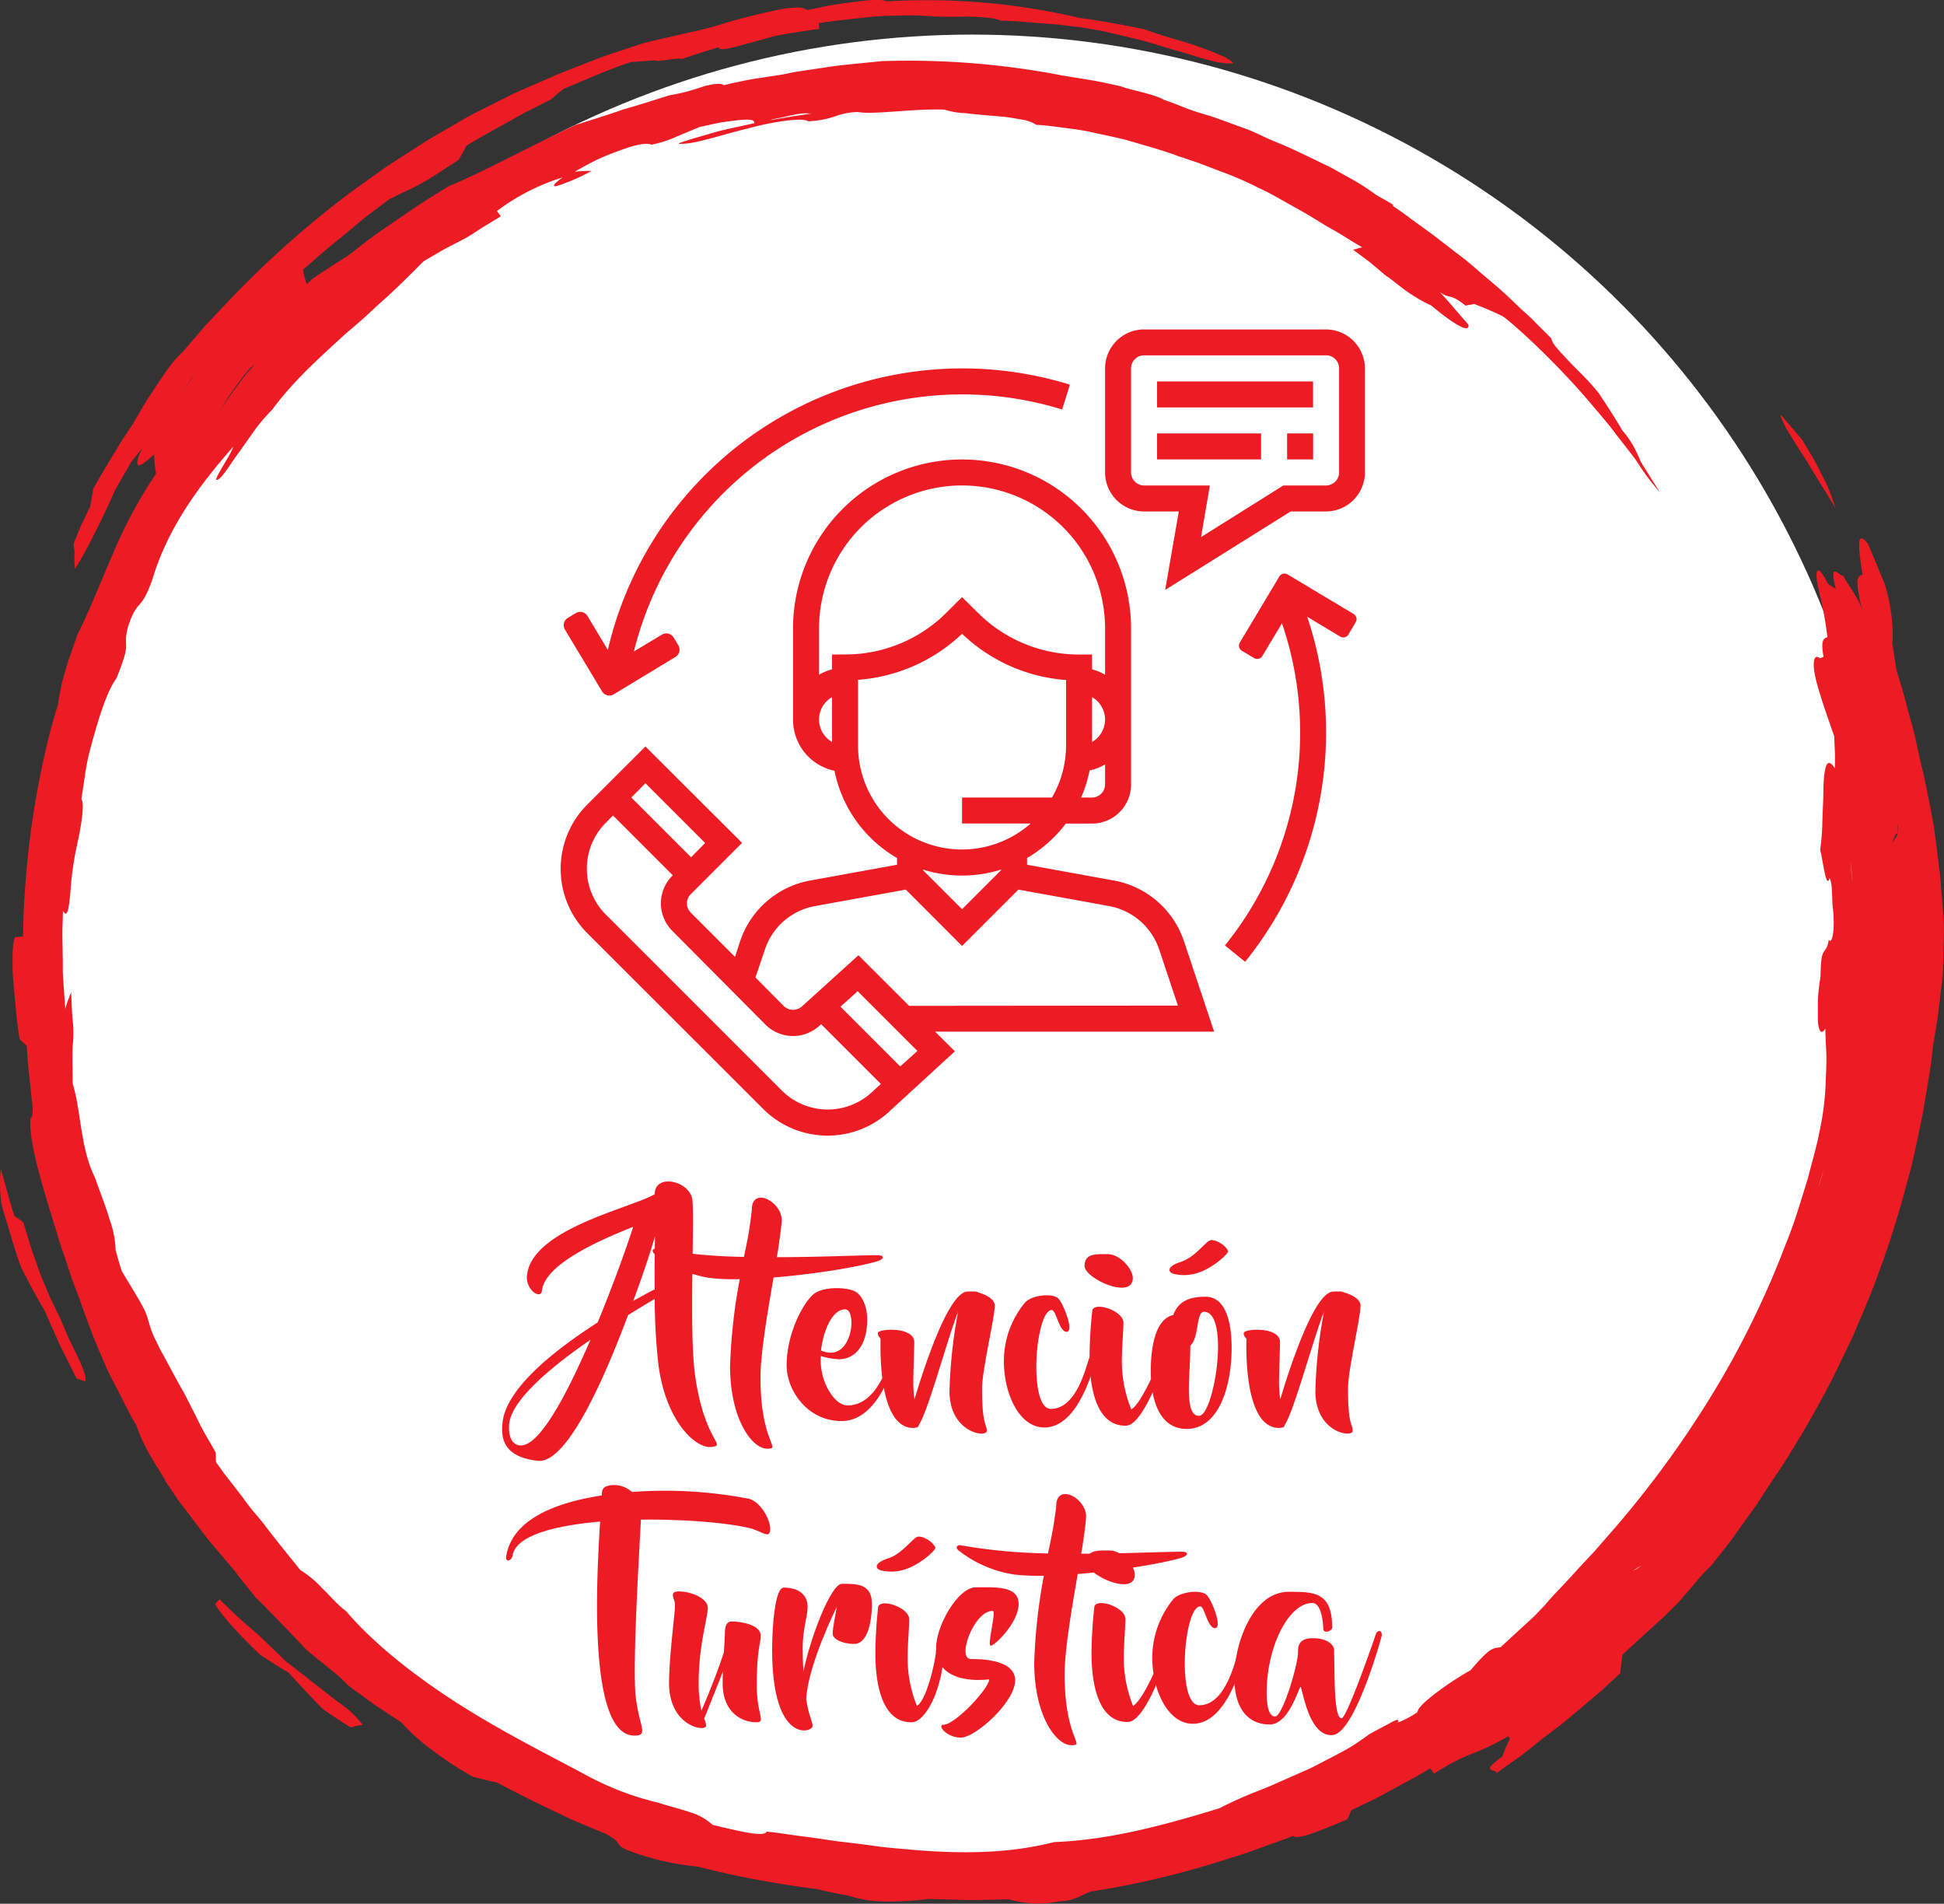 <svg id="Capa_1" data-name="Capa 1" xmlns="http://www.w3.org/2000/svg" viewBox="0 0 325.39 318.58"><rect x="0" y="0" width="325.39" height="318.58" fill="#333333" stroke="none"/><defs><style>.cls-1{fill:#fff;}.cls-2{fill:#ed1c24;}</style></defs><title>turistica</title><circle class="cls-1" cx="162.7" cy="159.29" r="153.5"/><path class="cls-2" d="M-2.93,154.68c-2.6.33-7.65-4.22-8.89-13.77a99.27,99.27,0,0,1-.62-11c-1,.58-2.56,1.53-4.46,2.69C-21.2,144.1-27.28,157.49-32,157c-5.33-.62-6.28-3.23-5.91-6.45.66-5.75,8.77-12.12,15.92-16.71,2.56-6.2,4.76-12.32,5.95-16-7.11,2.81-14.8,6.57-15.29,10.71-.17,1.53-2.78-.17-2.49-2.61.87-7.77,17.25-11.16,21.38-13.56,0-3.56,5.87-2.24,6.29.91.41,3.3-.54,21.42.41,29C-4.21,153.86-.28,154.35-2.93,154.68Zm-20.26-17.94c-6.45,4.42-13.15,10-13.6,14,0,0-.46,3.43,1.77,3.68C-31.83,154.76-27.24,146.08-23.19,136.74Zm10.79-17.29c-.74,2.52-2,6.41-3.64,10.79,1.49-.82,2.69-1.49,3.6-1.94C-12.48,125.16-12.44,122.06-12.4,119.45Z" transform="translate(122.03 87.46)"/><path class="cls-2" d="M24.86,123.59c-3.35,1-10.67,2.19-17.41,2.73-1,5.83-2.19,12.69-2.19,16.74,0,11,3.6,11.91,1.12,11.91S.17,150.13.17,141.12A94.66,94.66,0,0,1,1.79,126.6a36.93,36.93,0,0,1-5-.2,20.07,20.07,0,0,1-9.1-3.89c-.86-.58-.41-1.12.17-1a91.87,91.87,0,0,0,14.64,1.36l.25-1.24A62.64,62.64,0,0,0,3.81,115c0-4,5-1.4,5,1.7,0,.83-.25,2.52-.58,4.84L8,122.92c7.11,0,13.69-.33,16.91-.33C26.14,122.63,25.89,123.25,24.86,123.59Z" transform="translate(122.03 87.46)"/><path class="cls-2" d="M28,139.34c-.29.83-2.68,11-9.18,11-5.74,0-9.18-5.17-9.18-9.3,0-5.38,2.73-10.34,4.39-11.83s5.66-1.24,6.94-.62,2.15,2.48,2.15,4.79c0,4.35-2.06,6.62-4.75,6.62a11.79,11.79,0,0,1-3-.54c-.33,4.1,2.19,8.27,4.47,8.27,5.25,0,7.11-8,7.36-8.72S28.25,138.47,28,139.34Zm-12.57-.79c5.25,2.24,6.08-6.9,4-6.9S15.81,135,15.39,138.55Z" transform="translate(122.03 87.46)"/><path class="cls-2" d="M42.35,144.92c0,6.25.79,5.87.79,7.07s-6.24.34-6.24-6.65a81.43,81.43,0,0,1,1.44-13.28c-1.82,4.59-5,16.58-6.57,18.94a.51.51,0,0,1-.33.42h-.13a1.56,1.56,0,0,1-.49.08c-6,0-5.46-14.06-5.46-14.68s-.46-.46-.46-1.2S31,134.46,31,137.15c0,.87-.16,5.33-.16,6.7a19.88,19.88,0,0,0,.2,2.85c1.57-5.25,5.13-16.08,8.11-17.78a1,1,0,0,1,.33-.17,1.86,1.86,0,0,1,.45-.08,5.5,5.5,0,0,1,.79,0,2,2,0,0,1,1.16.21c1.32.37,2.6,1.16,2.6,2.15C44.46,133.06,42.35,141.78,42.35,144.92Z" transform="translate(122.03 87.46)"/><path class="cls-2" d="M46,140.25a15.39,15.39,0,0,1,3.56-9.76c1.24-1.28,4.63-1.57,5.54-.66s2.69,5.58,1.41,5.58-1.74-3.64-2.49-3.64c-2.77,0-4,16.54-.16,16.54,4.55,0,6-7.73,6.45-8.51s1.69-.91,1.24,0-2.81,11.62-8.77,11.62C48.6,151.42,46,145.87,46,140.25Z" transform="translate(122.03 87.46)"/><path class="cls-2" d="M59.51,124.41c0-2.11,1.78-2,3.85-2s4.22,2.48,4.22,4C67.58,130.16,59.51,126.48,59.51,124.41Zm13.65,15c-.5,2-3.89,11.71-6.74,11.71h-.08c-5.38,0-6-7.74-6-11.54a74.13,74.13,0,0,1,.45-7.57c0-1.82,5.22-.21,5.22,1.86,0,1.49-.25,4-.25,5.75a21.33,21.33,0,0,0,1.57,8.77c1.69-.91,4.67-8,5-9.06S73.33,138.76,73.16,139.42Z" transform="translate(122.03 87.46)"/><path class="cls-2" d="M84.12,138.14c0,6.33-2.11,13.52-7.53,13.52-4.88,0-6-5.54-6-9.71,0-3.89.74-8.69,3.76-9.35,1-2.77,3.51-3.06,5.46-3.06C82.17,129.54,84.12,131.86,84.12,138.14Zm-5.38-12.69a7.43,7.43,0,0,1-4.38.25c-1-.34-1-1.29,1.28-2s4.1-3.35,4.88-3.6,2.56.75,3,1.78C83.71,122.26,81.1,124.62,78.74,125.45Zm.75,6.61c-1.33,0-.79,4.35-2.28,5.67,0,5-1.11,11.74,1.45,11.74S83.91,132.06,79.49,132.06Z" transform="translate(122.03 87.46)"/><path class="cls-2" d="M103.6,144.92c0,6.25.78,5.87.78,7.07s-6.24.34-6.24-6.65a81.43,81.43,0,0,1,1.44-13.28c-1.82,4.59-5,16.58-6.57,18.94a.5.5,0,0,1-.33.42h-.13a1.56,1.56,0,0,1-.49.08c-6,0-5.46-14.06-5.46-14.68s-.45-.46-.45-1.2,6.07-1.16,6.07,1.53c0,.87-.16,5.33-.16,6.7a19.88,19.88,0,0,0,.2,2.85c1.58-5.25,5.13-16.08,8.11-17.78a1,1,0,0,1,.33-.17,1.85,1.85,0,0,1,.46-.08,5.43,5.43,0,0,1,.78,0,2,2,0,0,1,1.16.21c1.32.37,2.6,1.16,2.6,2.15C105.7,133.06,103.6,141.78,103.6,144.92Z" transform="translate(122.03 87.46)"/><path class="cls-2" d="M6.87,168.7c-.2,1.37-1.53,0-3.47-.45-3.89-.91-11-1.49-18.15-1.41-.29,5.46-1.2,20.59-1,27.58.17,6.54,2.65,8.52,0,8.56-7.81.21-6.49-25.35-5.83-35.81-7.69.66-14.1,2.36-14.64,5.63-.16.95-1.28,1.32-1.07.12,1-6,7.94-8.89,16-10.13,0-1.08.17-1.7,2.23-1.74a4.57,4.57,0,0,1,2.81,1.16,74.27,74.27,0,0,1,19.48,1.12C5.51,163.86,7.12,167.38,6.87,168.7Z" transform="translate(122.03 87.46)"/><path class="cls-2" d="M4.6,200.75c-2.65,0-5.67-1.82-5.67-6.49,0-.62,0-1.29.05-2l-3.15,7.9a3.14,3.14,0,0,1,.33,1.16c0,1.11-6.2.2-6.2-7.12,0-4.5,1-11.66,1-13.1,0-1-1.16-2.24.66-2.24,2.19,0,4.83,1.24,4.83,2.73S-5.08,188-5.08,193.88a20.46,20.46,0,0,0,.46,4.93c.83-1.91,2.73-6.5,3.76-9.81.08-1.52.17-2.85.17-3.3,0-.75.16-1.82,1.15-1.82s4.84.37,4.84,2.4c0,1.32-.66,2.27-.66,8.35C4.64,199.43,6.21,200.75,4.6,200.75Z" transform="translate(122.03 87.46)"/><path class="cls-2" d="M23.91,180.9c0,3.43-.87,6.74-2.94,6.74s-3.63-.83-3.63-1.74.7-4.46.7-4.46-4.8,9.55-5.13,15.42c.46,3,1.08,3.81,1.08,4.51,0,1.12-6.78,3.18-6.78-12.78,0-4.22.53-10.38,1.94-10.38,2.77,0,4,1.45,4,3.19s-.83,3.76-.83,6.9c0,1.53.05,2.86.13,4,1.07-5.41,4.55-14.72,6.45-14.72C21.22,177.59,23.91,177.47,23.91,180.9Z" transform="translate(122.03 87.46)"/><path class="cls-2" d="M36.07,187.14c0,7.82-3.15,13.61-5.5,13.61h-.08c-5.38,0-6-7.73-6-11.54a74.39,74.39,0,0,1,.45-7.57c0-1.81,5.21-.2,5.21,1.87,0,1.48-.24,4-.24,5.74A21.12,21.12,0,0,0,31.44,198c1.69-.91,3.18-7.94,3.18-9.06S36.07,186.44,36.07,187.14Zm-6.33-12.07a7.43,7.43,0,0,1-4.38.25c-1-.33-1-1.28,1.28-2s4.09-3.35,4.88-3.6,2.56.75,3,1.78C34.7,171.89,32.1,174.24,29.74,175.07Z" transform="translate(122.03 87.46)"/><path class="cls-2" d="M41.28,178.17c3,0,7.19-.37,7.19,2.77s-4,7-4.67,7,1-5.83.33-5.83c-3.18,0-6.08,8.06-3.64,8.06,1.08,0,7.4-.08,7.4,3.56s-6.65,9.59-9.09,9.59-4-2.15-2.94-2.15c2,0,7.69-6.12,7.69-7.61,0,0-8.89,1.37-8.89-5.33C34.66,184.66,38.3,178.17,41.28,178.17Z" transform="translate(122.03 87.46)"/><path class="cls-2" d="M75.77,173.21c-3.35,1-10.67,2.19-17.41,2.73-1,5.83-2.19,12.69-2.19,16.75,0,11,3.59,11.9,1.11,11.9s-6.2-4.83-6.2-13.85a94.46,94.46,0,0,1,1.61-14.51,36.62,36.62,0,0,1-5-.21,20,20,0,0,1-9.1-3.89c-.87-.58-.41-1.11.16-1a93.2,93.2,0,0,0,14.64,1.37l.25-1.24a64.11,64.11,0,0,0,1.12-6.66c0-4,5-1.41,5,1.69,0,.83-.25,2.53-.58,4.84l-.24,1.41c7.11,0,13.68-.33,16.91-.33C77.05,172.26,76.8,172.88,75.77,173.21Z" transform="translate(122.03 87.46)"/><path class="cls-2" d="M59.85,174c0-2.11,1.77-2,3.84-2s4.22,2.48,4.22,4.05C67.91,179.78,59.85,176.1,59.85,174Zm13.64,15c-.49,1.94-3.89,11.7-6.74,11.7h-.08c-5.38,0-6-7.73-6-11.54a72.8,72.8,0,0,1,.46-7.57c0-1.81,5.21-.2,5.21,1.87,0,1.48-.25,4-.25,5.74A21.29,21.29,0,0,0,67.62,198c1.7-.91,4.67-8,5-9.06S73.66,188.38,73.49,189.05Z" transform="translate(122.03 87.46)"/><path class="cls-2" d="M70.84,189.87a15.44,15.44,0,0,1,3.56-9.76c1.24-1.28,4.63-1.57,5.54-.66S82.63,185,81.35,185s-1.74-3.64-2.48-3.64c-2.77,0-4,16.54-.17,16.54,4.55,0,6-7.74,6.45-8.52s1.7-.91,1.24,0S83.58,201,77.63,201C73.49,201,70.84,195.5,70.84,189.87Z" transform="translate(122.03 87.46)"/><path class="cls-2" d="M109.22,186.36c-.21.95-4.26,15.17-7.77,16.42a1.43,1.43,0,0,1-.67.12c-3.88,0-4.83-8.06-5.12-8.06s-1.91,6.28-5.17,6.28-5.92-2.19-5.92-7.94c0-5.42,3-14.26,9.1-14.26,4.26,0,7.28,0,7.28,6,0,.58-1.49,1.08-1.49.17s-.29-4.3-1.82-4.3c-4,0-7.65,7.36-7.65,15,0,1.53.17,4,1.41,4s3.84-8.64,3.84-10.8c0-.82,0-2.31,2.48-2.31s3.56,1.16,3.56,2v.66c.12,2.81-.12,10.75,1.24,10.75.87,0,5.42-13.07,5.71-14S109.43,185.33,109.22,186.36Z" transform="translate(122.03 87.46)"/><path class="cls-2" d="M76.15,70.06A15.23,15.23,0,0,0,64.42,59.89L49.88,57.25V56.12a22.1,22.1,0,0,0,6.49-5.76h4.39a6.54,6.54,0,0,0,6.53-6.53V17.72a28.29,28.29,0,0,0-56.58,0V33a8.72,8.72,0,0,0,6.94,8.52A21.8,21.8,0,0,0,28.12,56.12v1.13L13.57,59.89A15.23,15.23,0,0,0,1.85,70.06L1,72.67l-7.41-7.41a2.18,2.18,0,0,1,0-3.08l8.59-8.59L-14,37.46l-9.72,9.71a15.16,15.16,0,0,0-4.46,10.77,15.16,15.16,0,0,0,4.46,10.77L5.72,98.12a15.25,15.25,0,0,0,21.48.07l10.6-9.72-3.31-3.29h46.7ZM62.94,43.83A2.19,2.19,0,0,1,60.76,46H58.93a21.79,21.79,0,0,0,1.42-4.54,8.46,8.46,0,0,0,2.59-1ZM60.76,36.7V29.2a4.32,4.32,0,0,1,0,7.5Zm-43.52,0a4.32,4.32,0,0,1,0-7.5Zm0-14.63v2.48a9.1,9.1,0,0,0-2.18.9V17.72a23.94,23.94,0,0,1,47.88,0v7.73a8.71,8.71,0,0,0-2.18-.9V22.07H58.58a23.93,23.93,0,0,1-17-7.06L39,12.46,36.45,15a23.94,23.94,0,0,1-17,7.06ZM21.59,37.3v-11A28.18,28.18,0,0,0,39,18.6a28.18,28.18,0,0,0,17.41,7.74v11A17.31,17.31,0,0,1,54.05,46H39v4.35H50.48A17.39,17.39,0,0,1,21.59,37.3ZM45.53,58.06v.1L39,64.69l-6.53-6.53v-.1a21.82,21.82,0,0,0,13.06,0ZM-14,43.61l10,10L-6.36,56l-10-10ZM24.18,95.05A10.88,10.88,0,0,1,8.8,95l-29.41-29.4a10.81,10.81,0,0,1-3.19-7.7,10.79,10.79,0,0,1,3.19-7.69l1.19-1.2,10,10-.07.08a6.52,6.52,0,0,0,0,9.23L6.09,84a6.53,6.53,0,0,0,9.16.07l.16-.14,10,10ZM28.65,91l-10-10,2.88-2.59,10,10Zm1.49-10.14-8.48-8.47-9.41,8.52a2.24,2.24,0,0,1-3.08,0L4.42,76.11,6,71.44a10.86,10.86,0,0,1,8.37-7.27l15.21-2.76L39,70.84l9.43-9.43,15.21,2.76A10.91,10.91,0,0,1,72,71.44l3.13,9.38Z" transform="translate(122.03 87.46)"/><path class="cls-2" d="M99.93-32.33H69.46a6.53,6.53,0,0,0-6.52,6.52V-8.4a6.54,6.54,0,0,0,6.52,6.53h5.82L73,11.26,94-1.87h5.9a6.54,6.54,0,0,0,6.53-6.53V-25.81A6.54,6.54,0,0,0,99.93-32.33ZM102.11-8.4a2.19,2.19,0,0,1-2.18,2.18H92.78L79,2.42l1.48-8.64h-11A2.18,2.18,0,0,1,67.29-8.4V-25.81A2.18,2.18,0,0,1,69.46-28H99.93a2.18,2.18,0,0,1,2.18,2.17Z" transform="translate(122.03 87.46)"/><rect class="cls-2" x="193.67" y="63.83" width="26.11" height="4.35"/><rect class="cls-2" x="193.67" y="72.53" width="17.41" height="4.35"/><rect class="cls-2" x="215.44" y="72.53" width="4.35" height="4.35"/><path class="cls-2" d="M-8.49,20.53l-.77-1.28a1.42,1.42,0,0,0-2-.49l-4.67,2.8A56.61,56.61,0,0,1,55.76-18.93l1.29-4.16A60.93,60.93,0,0,0-20.29,21.3l-3.39-5.65a1.42,1.42,0,0,0-2-.49l-1.28.77a1.42,1.42,0,0,0-.49,2l6.18,10.29a1.42,1.42,0,0,0,2,.49L-9,22.49A1.42,1.42,0,0,0-8.49,20.53Z" transform="translate(122.03 87.46)"/><path class="cls-2" d="M85.9,21.48l1.95,1.17a1,1,0,0,0,1.42-.35l3.28-5.46A56.62,56.62,0,0,1,83,70.75l3.38,2.74A61.09,61.09,0,0,0,99.93,35.13a60.64,60.64,0,0,0-3.16-19.38l5.5,3.3a1,1,0,0,0,1.42-.36l1.18-2a1,1,0,0,0-.36-1.42l-11-6.59a1,1,0,0,0-1.42.36l-6.58,11A1,1,0,0,0,85.9,21.48Z" transform="translate(122.03 87.46)"/><path class="cls-2" d="M180.38-10.3l1.5,2.45c1,1.71,2.23,3.49,3.28,5.41A25.78,25.78,0,0,0,182.91-8c-.49-1-1-2-1.58-3s-1.18-1.95-1.74-2.9L176-18.11c.06.88,1.23,2.91,3,5.64C179.4-11.79,179.91-11.08,180.38-10.3Z" transform="translate(122.03 87.46)"/><path class="cls-2" d="M-110.5,136.57c-.46-1.06-.91-2.11-1.27-3l-1.78-3.71c-.56-1.23-1.06-2.48-1.61-3.79-.53-1.48-1.08-3-1.58-4.44l-1.38-4.5a5.69,5.69,0,0,0-1.44-1c-.49-1.36-.85-2.68-1.22-4s-.73-2.63-1.11-4a24.66,24.66,0,0,0,.08,5.77c.45,1.83,1.07,3.61,1.6,5.42s1.07,3.62,1.75,5.38l1.87,3.58,1,1.81,1,1.71c.87,2,1.72,3.88,2.56,5.79l2.83,5.65c.43.06,1,.39,1.44.45.28-.51-.34-2.12-1.24-4.06Z" transform="translate(122.03 87.46)"/><path class="cls-2" d="M-65.31,197.45c-2.21-1.65-5.09-4-8.85-6.87l-3.93-3.81c-1.88-1.78-2.9-2.33-7.19-6.6l-.75.8c1.55,2.6,4.86,5.87,7.58,8.52,1.51.92,3.14,2.1,4.7,2.92.89,1,1.84,2,2.82,3.06s2,2.15,3.05,3.15c1.45,1,3.12,2.13,4.58,3a7.25,7.25,0,0,1,2-.41A16.93,16.93,0,0,0-65.31,197.45Z" transform="translate(122.03 87.46)"/><path class="cls-2" d="M203,62.76c-.15-1.68-.22-3.38-.46-5l-.52-4.24c-.17-1.39-.36-2.77-.64-4.22-.62-3.18-1.18-6.35-2-9.47-.28-1.3-.55-2.57-.83-3.83s-.64-2.5-1-3.75c-.67-2.48-1.28-5-2.14-7.46-.22-1.5-.43-3-.7-4.47a26.3,26.3,0,0,0-.15-4.78,28.09,28.09,0,0,0-1.16-5.37l-2.76-6.61c-1.83-2.38-1.74,0-.91,5.18-.42.06-.81.26-.87,1.11a18.61,18.61,0,0,0,.93,5c-1-2.72-2.12-3.77-3.35-6.05-.33.5-2.52-2.83-1.19,2.24a5.31,5.31,0,0,1-1.36-.88c-1.89-3.79-2.22-2-1.55.81.31,1.41.64,2.8.9,4.18s.44,2.74.61,4l-.16.07c-.46.21-1,.45-.49,3.23l-.59.26c-.72-.59-1.21-.14-1,1.85S183,30.09,185,35.79c0,.85.07,1.76.1,2.66s0,1.82,0,2.67c-1.42-2.23-1.82,0-1.92,3.34,0,1.66-.12,3.63-.18,5.48a35.47,35.47,0,0,1-.37,4.81c.52,2,1,6.7,1.58,4.75.56,1,.34,3.38.54,4.94.43,3.66-.13,6.33-.7,5.34a3.25,3.25,0,0,1-.8,2,3.48,3.48,0,0,0-.4,1.3c-.1.65-.12,1.59-.17,3a30.44,30.44,0,0,0-.43,4c0,.62,0,1.21,0,1.75s0,1,0,1.47c.11,1.74.54,2.53,1.25,1.37,0,1.18.09,2.5.15,3.91s0,2.92-.07,4.46a46.74,46.74,0,0,1-1.12,9.14c-.36,2-1.12,4.57-1.94,7.74-1,3.12-2,6.8-3.6,10.69a151.23,151.23,0,0,1-12.19,25,170.41,170.41,0,0,1-16.06,22.15l-3.76,4.32c-1.23,1.31-2.38,2.53-3.41,3.67L140,177.39l-1.35,1.41c-.84.89-1.54,1.68-2.09,2.35L134.78,183l-1.88,1.73-3.77,3.47c-1.29.17-1.76,0-5,3.83a53.18,53.18,0,0,0-6.37,4.25c-1.53,1.24-2.49,2.15-2.53,2.77a15.34,15.34,0,0,1-3.3,1.75c.33-.66-.21-.52-1.15,0s-2.33,1.24-3.6,1.94c-.79.59-1.69,1.21-2.67,1.85s-2.08,1.19-3.21,1.8l-3.51,1.82c-1.2.59-2.45,1.1-3.67,1.65l-3.58,1.58-3.35,1.34c-2.1.87-3.87,1.72-5.11,2.36-8.91,2.73-18.24,5.3-27.66,5.66-7.88,2-15.7,1.94-23.56,1.31-2-.2-4-.32-5.95-.59s-4-.53-6-.76-4.1-.62-6.21-.87-4.25-.63-6.47-.85c.09.44-1.14.52-2.88.22s-4-.83-6.12-1.35a9.35,9.35,0,0,0-3.63-2.06c-1.57-.56-3.46-1-5.46-1.64a49.33,49.33,0,0,1-12.37-4.78c-5.46-2.94-13-6.68-20.42-11.35s-14.62-10.25-19.43-15.9c-1.37-1-2.77-2.66-4.16-4a16.53,16.53,0,0,0-3.52-2.89c-1.83-2.31-4-4.91-6.32-8L-80,165c-.63-.78-1.21-1.63-1.86-2.47l-2-2.58c-.35-.43-.69-.87-1-1.32l-1-1.38c-.09-.62,0-1-.07-1.65-.9-1.63-1.92-3.26-2.78-5s-1.73-3.43-2.57-5.08c-1.32-2.25-2.39-4.36-3.65-6.64-.39-.68-.72-1.4-1.17-2.33-1.27-2.59-.78-3.16-2.32-5.87-1-1.8-2-3.34-3.2-5.39-.37-1-.69-2.28-1.06-3.54a16.05,16.05,0,0,0-1-5.11c-.58-2.07-1.55-4.42-2.44-7-2.49-5-2.29-11-3.74-15.74,0-2.15-.1-4.27,0-6.4a18.11,18.11,0,0,0,0-4.18c-.15-1.59-.2-3.28-.25-4.71a19.83,19.83,0,0,0-1,2.75l-.28-4.1-.13-2,0-2.06-.07-4.13c0-1.37.07-2.74.1-4.12.76,1.41,1-.5,1.25-3.19a53.64,53.64,0,0,1,1.14-8c.57-2.56,1.31-6.65.69-7.49.17-1.15.36-2.37.55-3.62s.38-2.54.69-3.81c1.32-5.06,2.84-10.33,4.64-12.82,2.74-6.76.91-4.57,1.93-8.61,1.64-4.93,2.12-2.32,4.08-7.93C-93.88.73-88.69-6.21-83-12.7c-.36,1.28-2.22,3.77-2.88,5.47.22.26.71-.17,1.36-1s1.44-2.11,2.41-3.42l2.91-4.11a30.48,30.48,0,0,1,2.72-3.13c3.57-4.84,7.86-8.64,12.09-12.53,1.09-.95,2.2-1.87,3.29-2.85s2.14-2,3.28-3c2.25-2,4.4-4.18,6.71-6.48l3.26-1.9c1.08-.59,2.19-1.14,3.34-1.74s2.14-1.29,3.15-1.95l3.16-1.92c-.11-.14-.24-.33-.65-.89a35.88,35.88,0,0,1,11-5.62c-2,1.41-1.7,1.72-.52,1.29A33.75,33.75,0,0,0-23-58.86a24.7,24.7,0,0,0-2.83.14c1.27-.73,2.6-1.48,3.95-2.11s2.7-1.13,3.91-1.56c2.4-.91,4.36-1.22,4.94-.85a18.67,18.67,0,0,0,4.22-1.35l3.89-1.62c1.38-.28,2.71-.64,3.94-.81s2.32-.33,3.19-.39c1.35-.09,2.12,0,2,.58q-.7.14-1.41.3c-1.59.36-3.2.67-4.66,1.06l-3.86,1.11c-1.08.32-1.9.58-2.34.75s-.49.28,0,.21c2.34.08,6.8-1.52,11.22-2.56a44.56,44.56,0,0,1,6.16-1.27c1.8-.24,3.21-.32,3.94.06a15.53,15.53,0,0,0,4.34-.77,12,12,0,0,1,4-.78c2.36.51,9.47-.61,14.48-.39a12.72,12.72,0,0,0,3.39.58c1.46.17,3.16.33,4.81.47.83.07,1.65.12,2.42.23s1.49.24,2.13.36a6.28,6.28,0,0,1,2.61.9c1.62.07,3.16.31,4.64.5s2.9.37,4.25.66l3.94.85,1.88.43,1.83.53c2.42.7,4.77,1.36,7.11,2.23l3.58,1.21,3.68,1.41A56.09,56.09,0,0,1,88.68-56c2,.9,3.79,2,5.6,3,.91.52,1.83,1,2.74,1.55l2.78,1.7c1,.58,2,1.12,3,1.75s2.07,1.28,3.19,1.94c-.58.09-.94.25-1.53.39l2.82,2.1,2.7,2.28c1,.61,1.53,1.16,2.5,1.86a25.85,25.85,0,0,0,5.06,3.1c4.59,3.81,6.45,4.5,6.21,3.19-1.47-1.67-3.07-3.6-4.78-5.44,1.79,1.25,1.66.12,4.33,2.28.4-.15,1-.15,1.4-.3,1.66.64,3.06,1.22,4.67,2,.91.43,8.35,7,14.61,14.36,1.55,1.85,3.16,3.64,4.48,5.46l2,2.56c.64.81,1.22,1.58,1.72,2.33a37.15,37.15,0,0,0,3.65,4.83c-1.1-1.69-2.16-3.41-3.23-5.13a22.59,22.59,0,0,0-1.2-2.56,15.09,15.09,0,0,0-1.91-2.71c-1.13-2-2.58-4.16-3.85-6.11-1.79-2.31-3.85-4.12-5.31-5.7s-2.59-2.7-2.69-3.56l-2.71-2.7c-.93-1-2-1.85-3-2.83s-2.1-2-3.23-3l-3.45-2.93c-1.13-1-2.34-2-3.55-2.88L118.05-48l-3.58-2.6c-1.16-.86-2.29-1.7-3.43-2.44.83.05-2-1.29-3-2a39,39,0,0,0-4.51-2.83l-2.72-1.52c-1-.49-1.94-.94-2.92-1.42-2-.94-3.94-1.91-5.83-2.67s-3.57-1.61-5-2.22l-4.75-1.73c-1.57-.61-3.21-1-4.81-1.56s-3.17-1.28-4.68-1.75c-1.66-1-5.51-1.6-7.28-2.29-1.66-.35-3.25-.73-4.86-1l-4.91-.8a135.2,135.2,0,0,0-30.22-2.4c-2.76.3-5.52.51-8.27.88l-4.1.61-2.06.31L9-75l-4.32.66c-1.45.2-2.87.55-4.31.83l-1.28.32c-.16-.24-.66-.28-1.36-.2-.35,0-.76.11-1.19.19s-.88.24-1.35.38a30.68,30.68,0,0,1-5.09,1.29c-2.29.7-5,1.6-7.84,2.39-2.76,1-5.61,1.82-8.06,2.64-8.45,4-15.26,7.77-21.18,10.23-1.85,1.14-3.69,2.29-5.51,3.48l-5.84,4c-2,1.37-3.81,2.88-5.68,4.27-1.07.64-2,1.25-2.91,1.85l-2.73,1.8-1,.93a8.2,8.2,0,0,1-.65-2.4l3.45-3c1.15-1,2.37-1.93,3.55-2.91s2.36-2,3.62-3l3.76-2.84,2.38-1.18c.8-.36,1.62-.74,2.5-1.21s1.83-1,2.93-1.72l1.75-1.16c.65-.4,1.34-.84,2.08-1.34.45-.76.89-1.56,1.33-2.37,2.36-1.47,4.57-2.63,6.81-3.89,1.13-.61,2.23-1.3,3.45-1.9l3.85-1.94c.63-.56,1.28-1.12,2.17-1.8,3.61-1.5,7.18-3.11,11.15-4.45,1.47-.14,2.67-.2,4.13-.31.17.42,4.21-.62,4.38-.19l3-1,3.27-1c0,.53,1.34.33,3.1-.15s4-1.08,5.85-1.62c2.69-.59,5.15-.9,7.87-1.31L15-83.58c2.05-.35,5.08-.65,8.22-1,1.56-.19,3.17-.23,4.69-.27s3-.06,4.22,0a62.26,62.26,0,0,0,7.49.16c2.69.07,5.11.23,5.81.69,2.21,0,4.4.27,6.6.42,1.1.09,2.2.14,3.3.26l3.28.39c1.53.26,3,.47,4.5.8l4.22,1c2.73.6,5.19,1.47,7.41,2.09s4.15,1.29,5.77,1.68a12,12,0,0,0,3.87.51c-.38-.8-3.19-1.88-6.35-3-1.59-.56-3.29-1-4.81-1.47s-2.88-.94-3.82-1.28c-3.56-.68-7.11-1.41-10.71-1.85a111.28,111.28,0,0,0-32.2-2.78,4.83,4.83,0,0,0-1.73-.25c-.82,0-1.87.11-3.08.25s-2.57.33-4,.55-3,.6-4.59.91a2.94,2.94,0,0,0-2-.4c-.5,0-1.09.07-1.73.14s-1.34.25-2.08.41c-1.49.32-3.15.73-4.86,1.16s-3.46,1-5.15,1.5l-2.74.69c-1.53.31-3.11.7-4.71,1.06s-3.22.7-4.72,1.16l-3.84,1.27c-1.29.43-2.57.85-3.82,1.36l-3.78,1.47c-1.26.48-2.52,1-3.75,1.55-2.09.91-4.19,1.79-6.26,2.75l-6.12,3.08c-1.4.7-2.79,1.57-4.21,2.38s-2.85,1.63-4.18,2.45l-6.38,4.1-6.17,4.41A166.51,166.51,0,0,0-84-36.85l-3.77,4-3.57,4.16a24.93,24.93,0,0,0-1.87,2c-.63.83-1.31,1.77-2,2.82s-1.49,2.22-2.31,3.47L-100-16.19l-1.7,2.55c-.53.89-1.07,1.78-1.61,2.67s-1.07,1.79-1.6,2.68-1.06,1.77-1.51,2.66c-.15.87-.29,1.75-.51,2.89L-108.39.34c-.46,1-.88,2.11-1.31,3.15a10.76,10.76,0,0,0,.13,1.26,23.6,23.6,0,0,0,.09,3,61.34,61.34,0,0,0,3.36-6.14c1.08-2,2.09-4.24,3.41-7.18.85-1.46,1.84-3.18,2.68-4.64.56-.66,1.07-1.36,1.82-2.23-.92,1.73-1,2.7-.66,2.83s1.25-.52,2.63-1.83a19.19,19.19,0,0,0,.34,3.24,76.77,76.77,0,0,0-7.31,13.61c-2.05,4.69-3.83,9.32-5.91,13.43-.63,1.95-1.43,4-2,6a34.62,34.62,0,0,0-1.19,5.57c-.52,1.56-1,3.42-1.44,5a149.29,149.29,0,0,0-4.43,33.86l-1.33.1c-.41.72-.47,3-.39,6,.1,1.54.27,3.29.44,5.16.1.94.16,1.91.29,2.9s.27,2,.42,3c.41.48.8.69,1.22,1.16,0,.9.1,1.77.16,2.64s.18,1.72.27,2.58c.18,1.72.35,3.43.54,5.22a9.4,9.4,0,0,1-.13,1.45l-.22.07c-.4,3.54,1.63,10.45,4.44,19.43.46,1.74,1.12,3.42,1.67,5.1s1.07,3.35,1.73,4.88c.76,2.09,1.52,4.26,2.32,6.38s1.73,4.16,2.54,6.1c.75,1.65,1.65,3.23,2.46,4.85s1.62,3.24,2.56,4.8A28,28,0,0,0-97,155.91c.94,1.69,2.07,3.29,2.78,4.69.92,1.32,1.76,2.67,2.73,3.92s1.9,2.5,2.84,3.74l1.42,1.86,1.49,1.77,3,3.54c1.17,1.6,2.28,2.89,3.51,4.44.71.68,1.4,1.37,2.62,2.63s3,3.08,5.81,6.05c2.53,2.24,5.31,4.09,7,6l4.41,3.23,4.55,3a31.85,31.85,0,0,0,5.19,4.65,55.17,55.17,0,0,0,6.82,4.46c1.14.22,2.46.67,3.89.91l6,3.07,6.08,2.92c2.05.92,4.14,1.75,6.21,2.62,1.5.85,1.85,1.21,2.05,1.53s.28.58,1.32,1.1a44.52,44.52,0,0,0,12,2.86,162.24,162.24,0,0,0,19.88,3.74c1.65.39,3.32.77,5.29,1.1a20.53,20.53,0,0,0,5.9,1,52.91,52.91,0,0,0,7.57-.42l6.77.18c2.26,0,4.53-.08,6.79-.12a17.08,17.08,0,0,0,8.38.33c2.29-.09,3-.67,5.13-1.61A148.16,148.16,0,0,0,84,223.44c2.72-.78,5.07-1.74,7.74-2.67.78-.3,1.6-.54,2.63-1,.54.45,2.13,0,3.93-.68.9-.33,1.86-.72,2.76-1.07s1.72-.75,2.4-1c.33-.56.42-1,.72-1.56l3.39-1.63c1.13-.52,2.19-1.16,3.28-1.73,2.15-1.19,4.36-2.29,6.5-3.65l.65.89c6.73-4.18,5.87-2.52,12.41-6.23l.3.35a24.46,24.46,0,0,0-1.25,3c-4.23,3.05-.69,1.92-1.05,2.83l3.93-2.79c1.3-.94,2.53-2,3.81-3,1.1-.85,2.23-1.7,3.36-2.56l3.28-2.74,3.26-2.76,3.09-2.87c.13-1.06.29-2.09.4-3.13l1.07-1,4.2-3.83c.7-.64,1.42-1.27,2.1-1.93l2-2c.88-1,1.9-2.2,2.88-3.32a21.56,21.56,0,0,1,2.56-2.77l2.68-3.38c.87-1.13,1.67-2.29,2.49-3.43l2.44-3.39c.75-1.17,1.5-2.33,2.26-3.49.53-.82,1.52-2.19,2.7-4.08s2.63-4.22,4.16-6.93,3.22-5.73,4.75-9c.78-1.65,1.64-3.31,2.39-5l2.24-5.27a163,163,0,0,0,6.8-20.52c.86-3,1.41-5.76,1.88-8,.23-1.1.44-2.08.61-2.91s.26-1.51.34-2c.55-3.18,1.13-6.37,1.42-9.59l.48-2.86c.17-1,.32-1.9.42-2.86l.7-5.76c.16-2.66.19-5.63.24-8.29C203.31,66.15,203.15,64.45,203,62.76Zm-15-3.21c.06.59.09,1.19.12,1.79,0-.73-.1-1.49-.19-2.26s-.16-1.57-.21-2.37Zm.14,2.12c0,.23,0,.45,0,.67C188.16,62.12,188.15,61.9,188.13,61.67Zm7.49-9.58c0-.55,0-1.13,0-1.72a6.29,6.29,0,0,1,0,1.72c-.31.64-.64,1-.94,1.62C195,52.8,195.18,51.89,195.62,52.09Zm-12.5,56.46c-.22.84-.47,1.74-.8,2.71C182.6,110.36,182.86,109.46,183.12,108.55ZM-90.52-23.34c.37-.54.77-1.06,1.18-1.58C-90-24-90.74-23-91.45-22Zm8,.72a45.42,45.42,0,0,0-2.69,4c.33-.58.65-1.17,1-1.75s.75-1.15,1.16-1.74a43.66,43.66,0,0,1,2.88-3.75l.82-.56q-.48.46-1,1C-81-24.64-81.72-23.72-82.53-22.62ZM6.89-67.35l.54-.19c2-.32,4.63-1.17,6-.91C15.08-68.59,11.55-68.2,6.89-67.35ZM151.37,175.36c.42-.28.82-.54,1.21-.76A4.31,4.31,0,0,1,151.37,175.36Z" transform="translate(122.03 87.46)"/></svg>